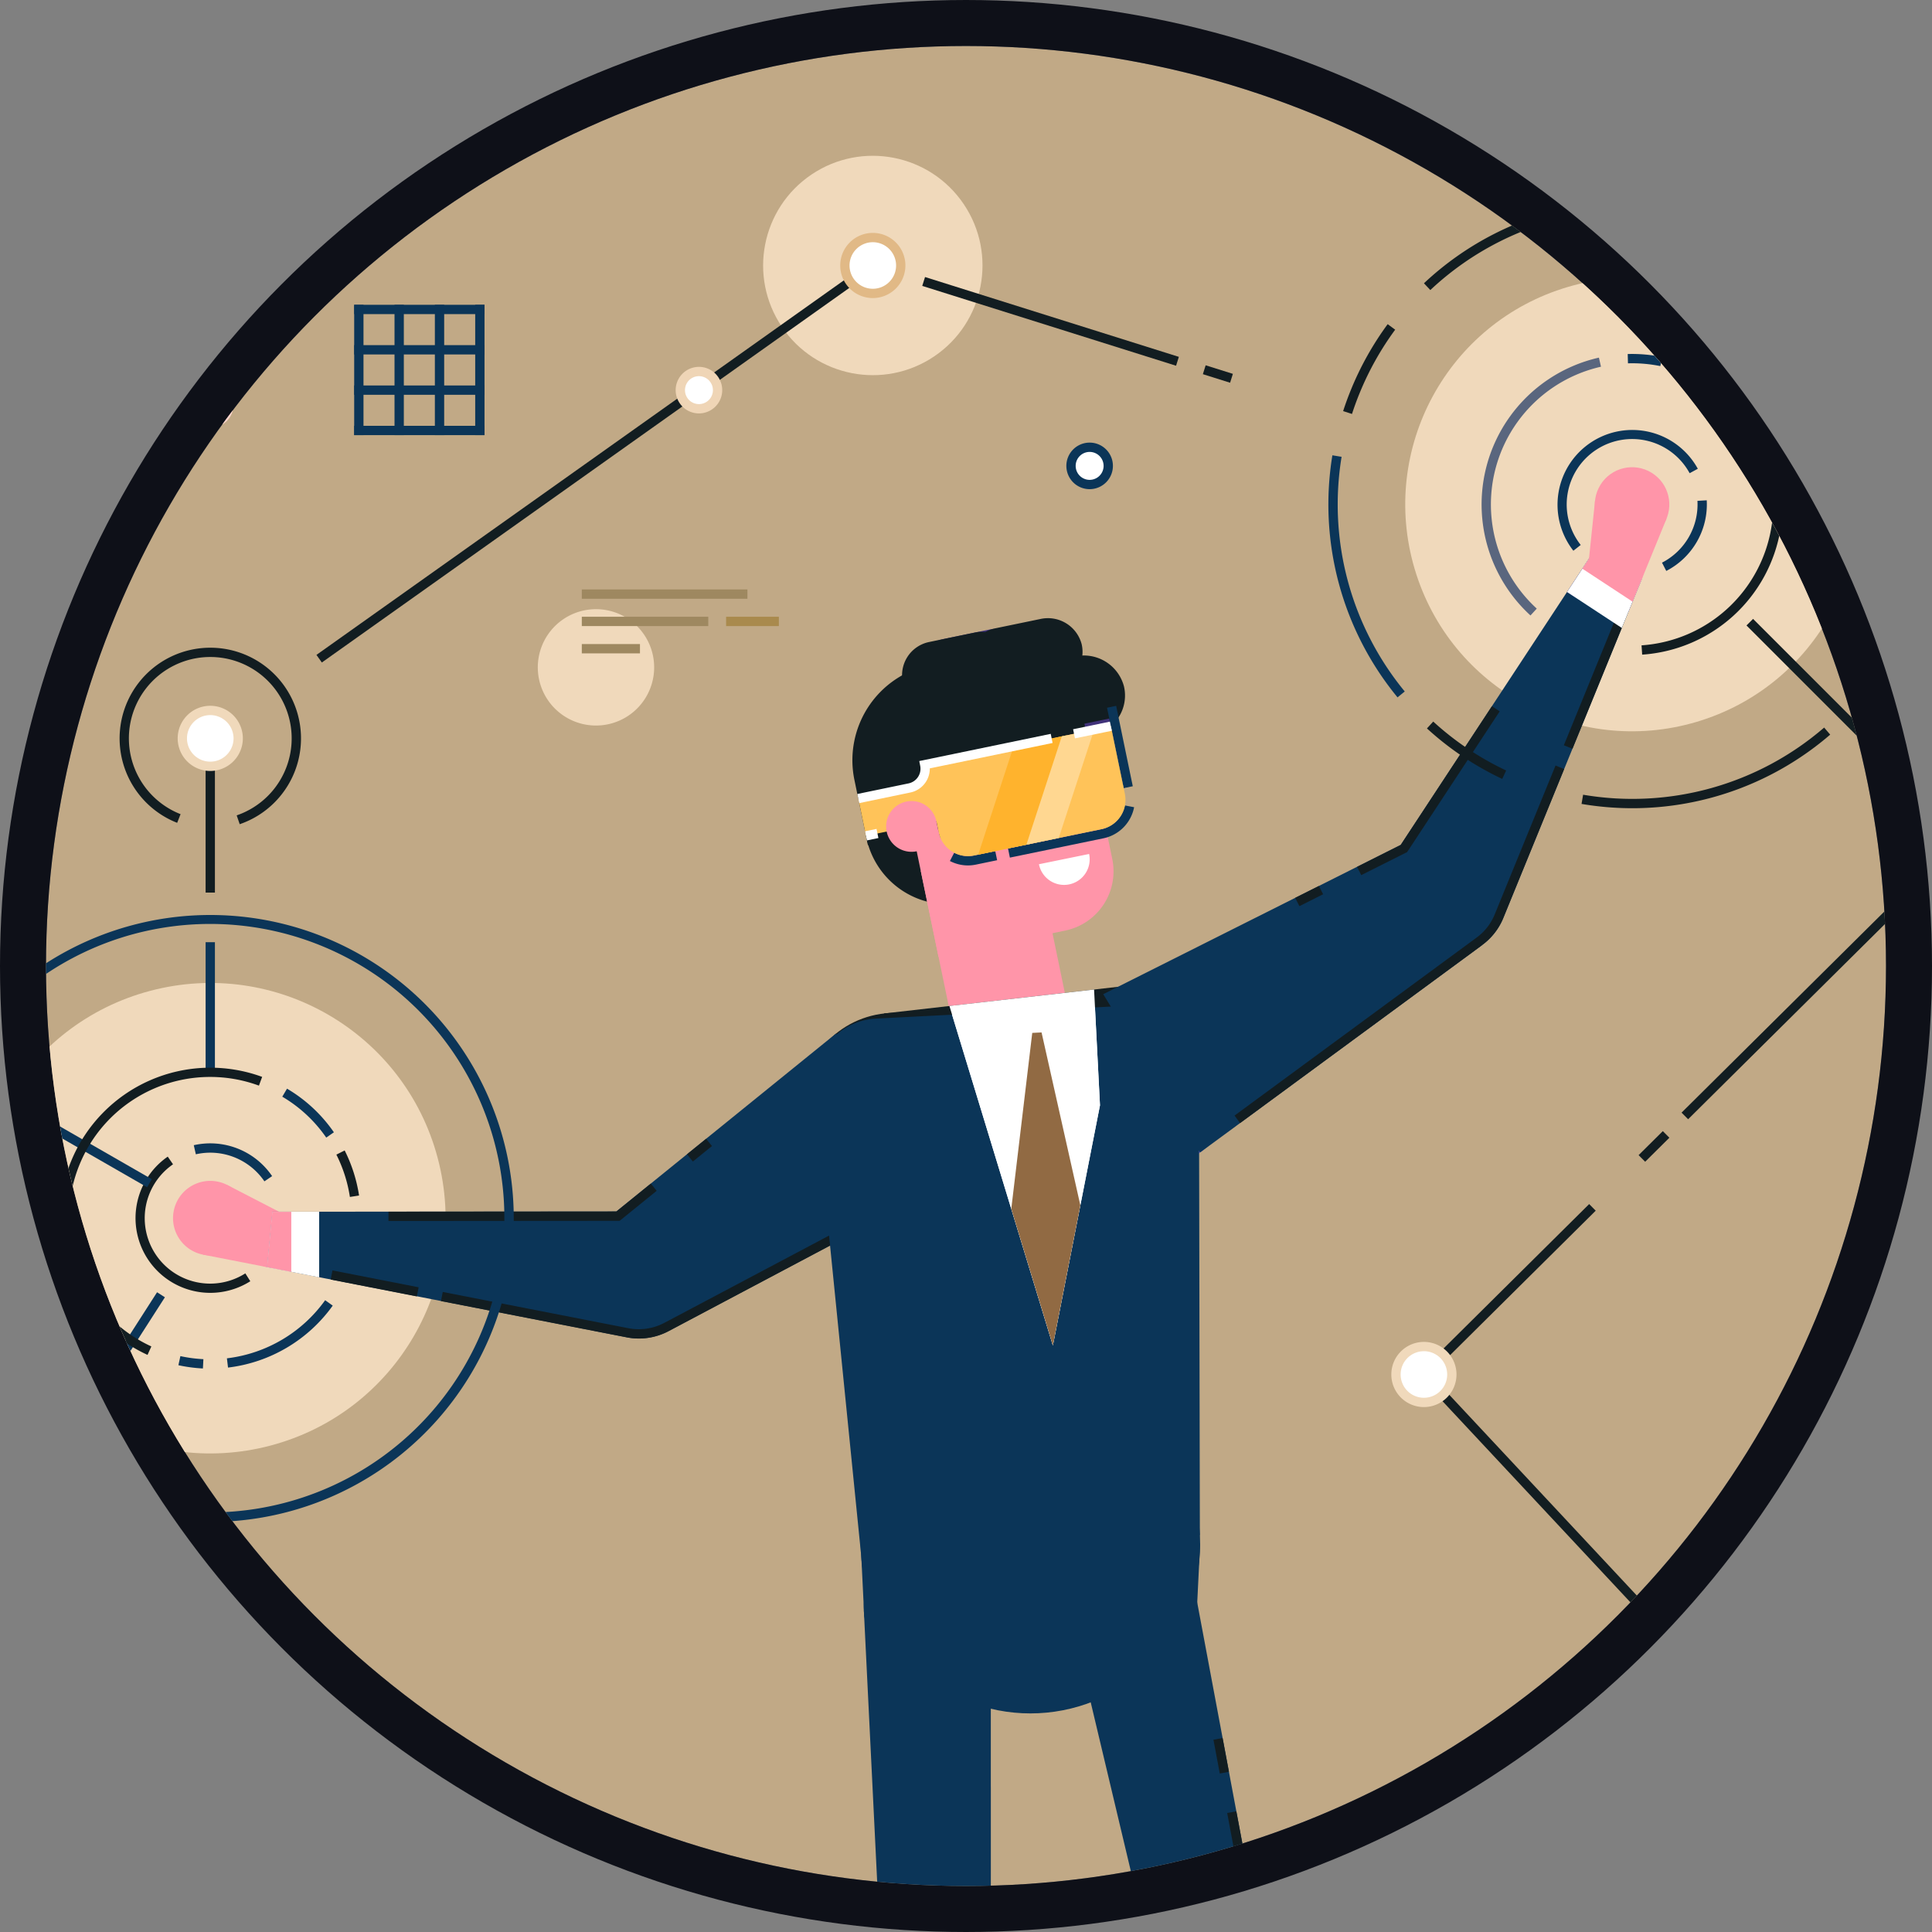 <svg xmlns="http://www.w3.org/2000/svg" xmlns:xlink="http://www.w3.org/1999/xlink" width="210" height="210" viewBox="0 0 210 210">
  <rect x="0" y="0" width="210" height="210" fill="#808080" stroke="none"/>
  <defs>
    <clipPath id="clip-path">
      <circle id="Ellipse_243" data-name="Ellipse 243" cx="100" cy="100" r="100" transform="translate(463 11369)" fill="#fff" stroke="#707070" stroke-width="1"/>
    </clipPath>
  </defs>
  <g id="Group_2579" data-name="Group 2579" transform="translate(-492 -6188)">
    <g id="Ellipse_217" data-name="Ellipse 217" transform="translate(497 6193)" fill="#c1a986" stroke="#0e1018" stroke-width="5">
      <circle cx="100" cy="100" r="100" stroke="none"/>
      <circle cx="100" cy="100" r="102.5" fill="none"/>
    </g>
    <g id="Mask_Group_15" data-name="Mask Group 15" transform="translate(34 -5176)" clip-path="url(#clip-path)">
      <g id="Group_1737" data-name="Group 1737" transform="translate(326.435 11288.739)">
        <circle id="Ellipse_221" data-name="Ellipse 221" cx="11.922" cy="11.922" r="11.922" transform="matrix(0.329, -0.944, 0.944, 0.329, 311.293, 274.955)" fill="#f8f7ff"/>
        <rect id="Rectangle_884" data-name="Rectangle 884" width="1.012" height="58.796" transform="translate(285.968 225.005) rotate(-43.053)" fill="#121d21"/>
        <rect id="Rectangle_885" data-name="Rectangle 885" width="34.878" height="11.501" transform="translate(353.292 174.524)" fill="#eeebff"/>
        <path id="Path_5319" data-name="Path 5319" d="M386.448,428.07V408.518l-13.8.344,5.262,107.169,8.535-.212.006-87.749Z" transform="translate(-147.186 -158.558)" fill="#0b3558"/>
        <path id="Rectangle_886" data-name="Rectangle 886" d="M0,0H9.2a0,0,0,0,1,0,0V9.636a0,0,0,0,1,0,0H9.088A9.088,9.088,0,0,1,0,.547V0A0,0,0,0,1,0,0Z" transform="translate(225.624 165.776) rotate(-11.687)" fill="#121d21"/>
        <rect id="Rectangle_887" data-name="Rectangle 887" width="12.649" height="20.825" transform="translate(231.644 169.902) rotate(-11.687)" fill="#ff95a9"/>
        <path id="Path_5320" data-name="Path 5320" d="M396.63,233.621l-13.778,2.85-5.981-28.911,20.219-4.182,4.648,22.47A6.578,6.578,0,0,1,396.63,233.621Z" transform="translate(-149.273 -57.213)" fill="#ff95a9"/>
        <path id="Rectangle_888" data-name="Rectangle 888" d="M10.575,0h0a0,0,0,0,1,0,0V17.817a0,0,0,0,1,0,0H0a0,0,0,0,1,0,0V10.575A10.575,10.575,0,0,1,10.575,0Z" transform="translate(222.294 149.679) rotate(-11.687)" fill="#121d21"/>
        <path id="Path_5321" data-name="Path 5321" d="M393.447,205.605l-4.937,1.021a3.791,3.791,0,0,1-4.494-2.728,3.678,3.678,0,0,1,2.836-4.442l4.936-1.021a3.791,3.791,0,0,1,4.494,2.728A3.679,3.679,0,0,1,393.447,205.605Z" transform="translate(-152.755 -54.73)" fill="#40327a"/>
        <path id="Path_5322" data-name="Path 5322" d="M390.387,206.238l-4.937,1.021a3.791,3.791,0,0,1-4.494-2.728,3.678,3.678,0,0,1,2.836-4.442l4.936-1.021a3.791,3.791,0,0,1,4.494,2.728A3.678,3.678,0,0,1,390.387,206.238Z" transform="translate(-151.243 -55.043)" fill="#121d21"/>
        <path id="Path_5323" data-name="Path 5323" d="M404.527,203.313l-4.936,1.021a3.791,3.791,0,0,1-4.494-2.728,3.679,3.679,0,0,1,2.836-4.442l4.937-1.021a3.791,3.791,0,0,1,4.494,2.728A3.678,3.678,0,0,1,404.527,203.313Z" transform="translate(-158.229 -53.598)" fill="#121d21"/>
        <path id="Path_5324" data-name="Path 5324" d="M390.349,242.54h0a1.379,1.379,0,0,1-1.63-1.072l-.07-.338,2.7-.559.07.338A1.379,1.379,0,0,1,390.349,242.54Z" transform="translate(-155.092 -75.588)" fill="#40327a"/>
        <path id="Path_5325" data-name="Path 5325" d="M410.8,212.707l-5.87,1.214a4.508,4.508,0,0,1-5.344-3.244,4.375,4.375,0,0,1,3.373-5.283l5.87-1.214a4.509,4.509,0,0,1,5.344,3.244A4.375,4.375,0,0,1,410.8,212.707Z" transform="translate(-160.439 -57.561)" fill="#121d21"/>
        <path id="Path_5326" data-name="Path 5326" d="M407.69,215.054l-4.937,1.021a3.791,3.791,0,0,1-4.493-2.728A3.679,3.679,0,0,1,401.1,208.9l4.936-1.021a3.792,3.792,0,0,1,4.494,2.728A3.679,3.679,0,0,1,407.69,215.054Z" transform="translate(-159.791 -59.398)" fill="#121d21"/>
        <path id="Path_5327" data-name="Path 5327" d="M422.735,217.6l-2.7.559,2,9.686h0a2.759,2.759,0,0,0,2.143-3.26Z" transform="translate(-170.597 -64.238)" fill="#40327a"/>
        <rect id="Rectangle_889" data-name="Rectangle 889" width="12.523" height="7.02" transform="matrix(0.979, -0.203, 0.203, 0.979, 233.01, 151.567)" fill="#121d21"/>
        <path id="Path_5328" data-name="Path 5328" d="M393.1,247.643a4.263,4.263,0,0,1-1.964-.483l.469-.9a3.245,3.245,0,0,0,2.159.3l2.3-.477.206.991-2.3.477A4.345,4.345,0,0,1,393.1,247.643Z" transform="translate(-156.321 -78.312)" fill="#0b3558"/>
        <path id="Path_5329" data-name="Path 5329" d="M403.821,241.94l-.2-.991,10.17-2.1a3.263,3.263,0,0,0,2.54-2.577l.994.19a4.278,4.278,0,0,1-3.33,3.379Z" transform="translate(-162.487 -73.461)" fill="#0b3558"/>
        <rect id="Rectangle_890" data-name="Rectangle 890" width="1.012" height="8.924" transform="translate(251.895 152.189) rotate(-11.689)" fill="#0b3558"/>
        <path id="Path_5330" data-name="Path 5330" d="M372.289,231.166l7.654-1.583.246,1.191a3.256,3.256,0,0,0,3.848,2.529l13.859-2.866a3.256,3.256,0,0,0,2.529-3.848l-1.518-7.341-20.235,4.186a2.139,2.139,0,0,1-1.662,2.528l-.24.05-.2.041h0l-5.117,1.059Z" transform="translate(-146.595 -65.053)" fill="#ffc359"/>
        <rect id="Rectangle_891" data-name="Rectangle 891" width="1.274" height="1.012" transform="translate(225.591 165.618) rotate(-11.661)" fill="#fff"/>
        <path id="Path_5331" data-name="Path 5331" d="M402.954,233l-5.739,1.187,3.85-11.776,5.739-1.187Z" transform="translate(-159.324 -66.028)" fill="#ffb32d"/>
        <path id="Path_5332" data-name="Path 5332" d="M411.082,231.767l-3.517.727,3.85-11.776,3.517-.727Z" transform="translate(-164.437 -65.42)" fill="#ffd791"/>
        <circle id="Ellipse_222" data-name="Ellipse 222" cx="10.119" cy="10.119" r="10.119" transform="translate(242.189 188.681) rotate(-30.043)" fill="#7760db"/>
        <circle id="Ellipse_223" data-name="Ellipse 223" cx="10.119" cy="10.119" r="10.119" transform="translate(217.289 186.974) rotate(-8.555)" fill="#121d21"/>
        <path id="Path_5333" data-name="Path 5333" d="M376.982,277.933l27.207-3.1,2.308,20.108-27.219,3.1Z" transform="translate(-149.328 -92.514)" fill="#121d21"/>
        <circle id="Ellipse_224" data-name="Ellipse 224" cx="4.048" cy="4.048" r="4.048" transform="translate(303.396 131.418) rotate(-58.381)" fill="#ff95a9"/>
        <circle id="Ellipse_225" data-name="Ellipse 225" cx="24.651" cy="24.651" r="24.651" transform="translate(278.33 113.455) rotate(-16.493)" fill="#f0d9bb"/>
        <circle id="Ellipse_226" data-name="Ellipse 226" cx="25.556" cy="25.556" r="25.556" transform="matrix(0.967, -0.256, 0.256, 0.967, 123.173, 189.505)" fill="#f0d9bb"/>
        <circle id="Ellipse_227" data-name="Ellipse 227" cx="11.922" cy="11.922" r="11.922" transform="translate(209.888 100.887) rotate(-33.953)" fill="#f0d9bb"/>
        <path id="Path_5334" data-name="Path 5334" d="M302.723,199.222a6.324,6.324,0,1,0,7.418-4.995A6.324,6.324,0,0,0,302.723,199.222Z" transform="translate(-112.584 -52.634)" fill="#f0d9bb"/>
        <path id="Path_5335" data-name="Path 5335" d="M650.811,315.238a6.323,6.323,0,1,0,7.418-4.995A6.324,6.324,0,0,0,650.811,315.238Z" transform="translate(-284.55 -109.949)" fill="#f8f7ff"/>
        <path id="Path_5336" data-name="Path 5336" d="M224.317,320.2a4.048,4.048,0,1,0,4.749-3.2A4.047,4.047,0,0,0,224.317,320.2Z" transform="translate(-73.87 -113.308)" fill="#ff95a9"/>
        <path id="Path_5337" data-name="Path 5337" d="M239.646,326.024a3.036,3.036,0,1,1,2.4,3.561A3.036,3.036,0,0,1,239.646,326.024Z" transform="translate(-81.452 -116.59)" fill="#ff95a9"/>
        <path id="Path_5338" data-name="Path 5338" d="M233.345,317.819l6.288,3.249-1.977,5.677-6.947-1.356Z" transform="translate(-77.066 -113.75)" fill="#ff95a9"/>
        <path id="Path_5339" data-name="Path 5339" d="M317.393,302.1l-11.118-16.8-23.863,19.329-32.3.026h-3.032l-2.052,0-.576,6.017,39.036,7.62c.017,0,.032.009.048.012a6.869,6.869,0,0,0,4.553-.678l0,0Z" transform="translate(-83.852 -97.687)" fill="#0b3558"/>
        <rect id="Rectangle_892" data-name="Rectangle 892" width="1.012" height="9.548" transform="matrix(0.192, -0.981, 0.981, 0.192, 167.507, 214.343)" fill="#121d21"/>
        <path id="Path_5340" data-name="Path 5340" d="M303.308,337.96a6.91,6.91,0,0,1-1.325-.129L281.8,333.889l.194-.993,20.187,3.943a5.919,5.919,0,0,0,3.885-.579l.463-.242,21.137-11.2.474.895-21.6,11.447A6.912,6.912,0,0,1,303.308,337.96Z" transform="translate(-102.304 -117.205)" fill="#121d21"/>
        <rect id="Rectangle_893" data-name="Rectangle 893" width="2.672" height="1.012" transform="translate(206.24 200.726) rotate(-39.016)" fill="#121d21"/>
        <path id="Path_5341" data-name="Path 5341" d="M270.523,321.573v-1.012l24.771-.019,3.747-3.036.637.787-4.026,3.261Z" transform="translate(-96.734 -113.595)" fill="#121d21"/>
        <path id="Path_5342" data-name="Path 5342" d="M250.109,330.683l-5.661-1.105.577-6.017,2.052,0h3.032Z" transform="translate(-83.852 -116.585)" fill="#fff"/>
        <path id="Path_5343" data-name="Path 5343" d="M245.02,323.566l-.577,6.017,2.632.514,0-6.533Z" transform="translate(-83.85 -116.588)" fill="#ff95a9"/>
        <circle id="Ellipse_229" data-name="Ellipse 229" cx="6.906" cy="6.906" r="6.906" transform="translate(225.451 243.053)" fill="#0b3558"/>
        <circle id="Ellipse_230" data-name="Ellipse 230" cx="6.906" cy="6.906" r="6.906" transform="translate(247.858 243.053)" fill="#7760db"/>
        <path id="Path_5344" data-name="Path 5344" d="M403.8,286.32l.1,50.488-36.847,1.883-5.045-50.235a7.084,7.084,0,0,1,6.686-7.782l27.657-1.414A7.084,7.084,0,0,1,403.8,286.32Z" transform="translate(-141.915 -94.696)" fill="#0b3558"/>
        <path id="Path_5345" data-name="Path 5345" d="M408.866,394.867l-.339,6.906-.017.339a6.907,6.907,0,0,1-6.9,6.568H379.225a6.907,6.907,0,0,1-6.9-6.568l-.017-.339-.338-6.906Z" transform="translate(-146.853 -151.814)" fill="#0b3558"/>
        <path id="Path_5346" data-name="Path 5346" d="M391.6,280.453l10.957,35.953,5.12-26.1-.544-10.642Z" transform="translate(-156.552 -94.898)" fill="#fff"/>
        <path id="Path_5347" data-name="Path 5347" d="M406.756,275.82,407.4,288.4l-2.134,10.875-2.986,15.23-4.523-14.846-6.723-22.053Z" transform="translate(-156.27 -93.001)" fill="#fff"/>
        <circle id="Ellipse_231" data-name="Ellipse 231" cx="18.448" cy="18.448" r="18.448" transform="translate(217.477 243.053) rotate(-45)" fill="#0b3558"/>
        <path id="Path_5348" data-name="Path 5348" d="M411.829,303.831l-2.986,15.23-4.523-14.846,2.28-19.13,1.011-.052Z" transform="translate(-162.834 -97.552)" fill="#916a43"/>
        <path id="Path_5349" data-name="Path 5349" d="M430.792,405.987l20.2,107.79-8.352,1.782L417.284,408.87Z" transform="translate(-169.239 -157.308)" fill="#0b3558"/>
        <rect id="Rectangle_894" data-name="Rectangle 894" width="1.012" height="16.648" transform="translate(264.955 272.327) rotate(-10.614)" fill="#121d21"/>
        <rect id="Rectangle_895" data-name="Rectangle 895" width="1.012" height="3.736" transform="translate(263.462 264.362) rotate(-10.609)" fill="#121d21"/>
        <path id="Path_5350" data-name="Path 5350" d="M482.622,184.841l-5.347-2.819-1.127,1.714-1.664,2.534L456.41,213.758l-32.338,16.229,10.52,17.211,30.671-22.549,0-.007a6.859,6.859,0,0,0,2.3-2.94c.007-.015.01-.031.017-.047Z" transform="translate(-172.592 -46.662)" fill="#0b3558"/>
        <path id="Path_5351" data-name="Path 5351" d="M452.885,266.563l-.6-.815L478.6,246.4a5.854,5.854,0,0,0,1.957-2.5l6.618-16.2.936.383-6.6,16.155a6.873,6.873,0,0,1-2.309,2.97l-.392.3Z" transform="translate(-186.53 -69.23)" fill="#121d21"/>
        <rect id="Rectangle_896" data-name="Rectangle 896" width="16.11" height="1.012" transform="translate(301.548 156.268) rotate(-67.795)" fill="#121d21"/>
        <path id="Path_5352" data-name="Path 5352" d="M530.391,188.4l-.937-.382,1.107-2.709-3.722-1.962-2.287,3.481-.846-.555,2.792-4.249,5.347,2.82Z" transform="translate(-221.814 -46.662)" fill="#40327a"/>
        <path id="Path_5353" data-name="Path 5353" d="M479.058,233.311l-.454-.9,4.746-2.382,9.913-15.076.846.556-10.063,15.3Z" transform="translate(-199.533 -62.929)" fill="#121d21"/>
        <rect id="Rectangle_897" data-name="Rectangle 897" width="2.885" height="1.012" transform="translate(272.348 172.852) rotate(-26.641)" fill="#121d21"/>
        <path id="Path_5355" data-name="Path 5355" d="M539.787,172.979l-.068-1.01a15.347,15.347,0,0,0,4.778-29.517q-.214-.087-.429-.167l.355-.948c.152.057.3.116.456.178a16.359,16.359,0,0,1-5.091,31.464Z" transform="translate(-229.725 -26.562)" fill="#121d21"/>
        <path id="Path_5356" data-name="Path 5356" d="M540.291,140.6a15.374,15.374,0,0,0-3.517-.3l-.029-1.012a16.411,16.411,0,0,1,3.751.325Z" transform="translate(-228.255 -25.546)" fill="#0b3558"/>
        <path id="Path_5357" data-name="Path 5357" d="M510.68,168.1a16.361,16.361,0,0,1,7.439-28.025l.224.987a15.349,15.349,0,0,0-6.98,26.292Z" transform="translate(-212.759 -25.941)" fill="#5a667e"/>
        <path id="Path_5358" data-name="Path 5358" d="M532.362,228.31a33.077,33.077,0,0,1-5.532-.467l.169-1a31.9,31.9,0,0,0,26.2-7.3l.659.768A32.937,32.937,0,0,1,532.362,228.31Z" transform="translate(-223.358 -65.199)" fill="#121d21"/>
        <path id="Path_5359" data-name="Path 5359" d="M590.864,183.167l-.838-.567a32.236,32.236,0,0,0,3.132-5.857,31.794,31.794,0,0,0,1.623-19.028l.989-.22a32.811,32.811,0,0,1-1.675,19.631A33.233,33.233,0,0,1,590.864,183.167Z" transform="translate(-254.578 -34.545)" fill="#ff95a9"/>
        <path id="Path_5360" data-name="Path 5360" d="M597.268,150.16c-.184-.568-.387-1.139-.6-1.7l.944-.365c.223.577.432,1.167.621,1.752Z" transform="translate(-257.859 -29.902)" fill="#ff95a9"/>
        <path id="Path_5361" data-name="Path 5361" d="M541.883,121.153a32.009,32.009,0,0,0-48.215-5.06l-.693-.737a33.021,33.021,0,0,1,49.74,5.222Z" transform="translate(-206.632 -9.304)" fill="#121d21"/>
        <path id="Path_5362" data-name="Path 5362" d="M476.575,142.642l-.962-.312c.254-.785.543-1.572.857-2.34a33.205,33.205,0,0,1,3.984-7.109l.816.6a32.144,32.144,0,0,0-3.863,6.891C477.1,141.118,476.822,141.882,476.575,142.642Z" transform="translate(-198.055 -22.385)" fill="#121d21"/>
        <path id="Path_5363" data-name="Path 5363" d="M479.957,187.365a33.014,33.014,0,0,1-7.081-26.313l1,.165a32,32,0,0,0,6.864,25.505Z" transform="translate(-196.486 -36.302)" fill="#0b3558"/>
        <path id="Path_5364" data-name="Path 5364" d="M501.8,224.488A32.876,32.876,0,0,1,493.618,219l.684-.746a31.878,31.878,0,0,0,7.926,5.318Z" transform="translate(-206.95 -64.562)" fill="#121d21"/>
        <path id="Path_5365" data-name="Path 5365" d="M544.577,178.4l-.463-.9a7.123,7.123,0,0,0,3.852-6.72l1.01-.057a8.134,8.134,0,0,1-4.4,7.677Z" transform="translate(-231.896 -41.08)" fill="#0b3558"/>
        <path id="Path_5366" data-name="Path 5366" d="M523.373,168.709A8.125,8.125,0,1,1,536.9,159.8l-.889.482a7.114,7.114,0,1,0-11.839,7.8Z" transform="translate(-220.79 -33.586)" fill="#0b3558"/>
        <path id="Path_5367" data-name="Path 5367" d="M228.063,355.913a16.345,16.345,0,0,1-2.664-.353l.216-.989a15.221,15.221,0,0,0,2.5.331Z" transform="translate(-74.442 -131.906)" fill="#0b3558"/>
        <path id="Path_5368" data-name="Path 5368" d="M235.939,349.883l-.12-1.005a15.373,15.373,0,0,0,10.678-6.317l.824.588A16.393,16.393,0,0,1,235.939,349.883Z" transform="translate(-79.589 -125.973)" fill="#0b3558"/>
        <path id="Path_5370" data-name="Path 5370" d="M260.8,315.441a15.387,15.387,0,0,0-1.469-4.6l.9-.455a16.391,16.391,0,0,1,1.565,4.9Z" transform="translate(-91.203 -110.077)" fill="#121d21"/>
        <path id="Path_5371" data-name="Path 5371" d="M252.491,302.435a15.163,15.163,0,0,0-4.778-4.448l.515-.871a16.164,16.164,0,0,1,5.095,4.742Z" transform="translate(-85.465 -103.522)" fill="#0b3558"/>
        <path id="Path_5372" data-name="Path 5372" d="M200.067,325.71a33.021,33.021,0,0,1-9.137-1.294l.279-.973a31.983,31.983,0,1,0-15.849-10.357l-.78.644a32.987,32.987,0,1,1,25.487,11.979Z" transform="translate(-45.591 -85.018)" fill="#0b3558"/>
        <path id="Path_5373" data-name="Path 5373" d="M189.334,373.159a32.829,32.829,0,0,1-3.586-3.151l.721-.71a31.811,31.811,0,0,0,3.476,3.054Z" transform="translate(-54.853 -139.182)" fill="#c4b8ff"/>
        <path id="Path_5374" data-name="Path 5374" d="M236.377,312.994a7.116,7.116,0,0,0-7.453-2.941l-.224-.988a8.128,8.128,0,0,1,8.515,3.361Z" transform="translate(-76.072 -109.326)" fill="#0b3558"/>
        <path id="Path_5375" data-name="Path 5375" d="M224.306,326.524a8.125,8.125,0,0,1-4.618-14.806l.575.833a7.113,7.113,0,0,0,7.858,11.856l.541.855A8.145,8.145,0,0,1,224.306,326.524Z" transform="translate(-69.89 -110.736)" fill="#121d21"/>
        <path id="Path_5376" data-name="Path 5376" d="M415.718,246.7a2.783,2.783,0,1,1-5.453,1.115Z" transform="translate(-165.771 -78.616)" fill="#fff"/>
        <rect id="Rectangle_898" data-name="Rectangle 898" width="1.012" height="24.595" transform="translate(321.401 143.246) rotate(-45)" fill="#121d21"/>
        <rect id="Rectangle_899" data-name="Rectangle 899" width="1.012" height="13.886" transform="translate(340.754 162.599) rotate(-45)" fill="#c4b8ff"/>
        <path id="Path_5377" data-name="Path 5377" d="M639.188,263.476H619.626v-9.919h4.554v1.012h-3.542v7.895h18.549Z" transform="translate(-269.202 -82.003)" fill="#c4b8ff"/>
        <path id="Path_5378" data-name="Path 5378" d="M655.838,263.476h-2.532v-1.012h1.52v-7.895H637.789v-1.012h18.049Z" transform="translate(-278.174 -82.003)" fill="#c4b8ff"/>
        <path id="Path_5379" data-name="Path 5379" d="M628.084,136.8a3.542,3.542,0,1,1,3.542-3.542A3.546,3.546,0,0,1,628.084,136.8Zm0-6.072a2.53,2.53,0,1,0,2.53,2.53A2.533,2.533,0,0,0,628.084,130.732Z" transform="translate(-271.63 -20.823)" fill="#c4b8ff"/>
        <rect id="Rectangle_900" data-name="Rectangle 900" width="13.746" height="1.012" transform="translate(353.292 174.524)" fill="#a796f2"/>
        <rect id="Rectangle_901" data-name="Rectangle 901" width="5.734" height="1.012" transform="translate(368.977 174.524)" fill="#c4b8ff"/>
        <rect id="Rectangle_902" data-name="Rectangle 902" width="6.322" height="1.012" transform="translate(353.292 177.492)" fill="#a796f2"/>
        <rect id="Rectangle_903" data-name="Rectangle 903" width="13.745" height="1.012" transform="translate(194.805 142.3)" fill="#9e8860"/>
        <rect id="Rectangle_904" data-name="Rectangle 904" width="5.734" height="1.012" transform="translate(210.49 142.3)" fill="#a98a4d"/>
        <rect id="Rectangle_905" data-name="Rectangle 905" width="6.322" height="1.012" transform="translate(194.805 145.269)" fill="#9e8860"/>
        <rect id="Rectangle_906" data-name="Rectangle 906" width="18.002" height="1.012" transform="translate(194.805 139.331)" fill="#9e8860"/>
        <rect id="Rectangle_907" data-name="Rectangle 907" width="13.746" height="1.012" transform="translate(107.643 236.698)" fill="#c4b8ff"/>
        <rect id="Rectangle_908" data-name="Rectangle 908" width="5.735" height="1.012" transform="translate(99.969 236.698)" fill="#c4b8ff"/>
        <rect id="Rectangle_909" data-name="Rectangle 909" width="6.322" height="1.012" transform="translate(115.067 239.666)" fill="#c4b8ff"/>
        <rect id="Rectangle_910" data-name="Rectangle 910" width="18.002" height="1.012" transform="translate(103.387 233.729)" fill="#c4b8ff"/>
        <g id="Group_1724" data-name="Group 1724" transform="translate(170.063 108.391)">
          <g id="Group_1722" data-name="Group 1722">
            <rect id="Rectangle_911" data-name="Rectangle 911" width="1.012" height="14.167" fill="#0b3558"/>
            <rect id="Rectangle_912" data-name="Rectangle 912" width="1.012" height="14.167" transform="translate(13.155)" fill="#0b3558"/>
            <rect id="Rectangle_913" data-name="Rectangle 913" width="1.012" height="14.167" transform="translate(8.77)" fill="#0b3558"/>
            <rect id="Rectangle_914" data-name="Rectangle 914" width="1.012" height="14.167" transform="translate(4.385)" fill="#0b3558"/>
          </g>
          <g id="Group_1723" data-name="Group 1723">
            <rect id="Rectangle_915" data-name="Rectangle 915" width="14.167" height="1.012" fill="#0b3558"/>
            <rect id="Rectangle_916" data-name="Rectangle 916" width="14.167" height="1.012" transform="translate(0 13.155)" fill="#0b3558"/>
            <rect id="Rectangle_917" data-name="Rectangle 917" width="14.167" height="1.012" transform="translate(0 8.77)" fill="#0b3558"/>
            <rect id="Rectangle_918" data-name="Rectangle 918" width="14.167" height="1.012" transform="translate(0 4.385)" fill="#0b3558"/>
          </g>
        </g>
        <path id="Path_5380" data-name="Path 5380" d="M570.413,362.412l34.171-85.023.939.378-33.206,82.621,42.625-20.247.434.914Z" transform="translate(-244.889 -93.776)" fill="#c4b8ff"/>
        <rect id="Rectangle_919" data-name="Rectangle 919" width="7.663" height="1.012" transform="matrix(0.903, -0.429, 0.429, 0.903, 372.25, 245.319)" fill="#c4b8ff"/>
        <rect id="Rectangle_920" data-name="Rectangle 920" width="25.795" height="1.012" transform="translate(285.985 224.303) rotate(-44.763)" fill="#121d21"/>
        <rect id="Rectangle_921" data-name="Rectangle 921" width="3.707" height="1.012" transform="translate(309.674 200.819) rotate(-44.763)" fill="#121d21"/>
        <rect id="Rectangle_922" data-name="Rectangle 922" width="40.861" height="1.012" transform="translate(314.344 196.199) rotate(-44.763)" fill="#121d21"/>
        <rect id="Rectangle_923" data-name="Rectangle 923" width="41.046" height="1.012" transform="translate(347.57 163.267) rotate(-44.763)" fill="#c4b8ff"/>
        <rect id="Rectangle_924" data-name="Rectangle 924" width="27.402" height="1.012" transform="translate(371.06 155.329) rotate(-68.095)" fill="#c4b8ff"/>
        <rect id="Rectangle_925" data-name="Rectangle 925" width="10.793" height="1.012" transform="translate(366.13 167.6) rotate(-68.098)" fill="#c4b8ff"/>
        <rect id="Rectangle_926" data-name="Rectangle 926" width="49.498" height="1.012" transform="translate(332.252 129.587)" fill="#c4b8ff"/>
        <g id="Group_1725" data-name="Group 1725" transform="translate(322.935 264.081)">
          <circle id="Ellipse_232" data-name="Ellipse 232" cx="3.036" cy="3.036" r="3.036" transform="translate(0.506 0.506)" fill="#fff"/>
          <path id="Path_5381" data-name="Path 5381" d="M568.837,443.511a3.542,3.542,0,1,1,3.542-3.542A3.546,3.546,0,0,1,568.837,443.511Zm0-6.072a2.53,2.53,0,1,0,2.53,2.53A2.533,2.533,0,0,0,568.837,437.439Z" transform="translate(-565.295 -436.427)" fill="#c4b8ff"/>
        </g>
        <rect id="Rectangle_927" data-name="Rectangle 927" width="42.244" height="1.012" transform="translate(125.826 251.279) rotate(-57.318)" fill="#0b3558"/>
        <path id="Path_5382" data-name="Path 5382" d="M164.043,422.534,168.5,415.6l.852.546-3.364,5.24L180.8,420.36l.07,1.01Z" transform="translate(-44.13 -162.056)" fill="#c4b8ff"/>
        <rect id="Rectangle_928" data-name="Rectangle 928" width="12.135" height="1.012" transform="translate(142.276 257.918) rotate(-3.975)" fill="#a796f2"/>
        <path id="Path_5383" data-name="Path 5383" d="M147.558,259.769l-62.291-35.8-.067-.151L74.716,200.236l.925-.411,10.416,23.432,62.006,35.634Z" transform="translate(0 -55.457)" fill="#0b3558"/>
        <g id="Group_1726" data-name="Group 1726" transform="translate(117.342 256.36)">
          <circle id="Ellipse_233" data-name="Ellipse 233" cx="3.036" cy="3.036" r="3.036" transform="translate(0.506 0.506)" fill="#fff"/>
          <path id="Path_5384" data-name="Path 5384" d="M162.5,428.251a3.542,3.542,0,1,1,3.542-3.542A3.546,3.546,0,0,1,162.5,428.251Zm0-6.072a2.53,2.53,0,1,0,2.53,2.53A2.533,2.533,0,0,0,162.5,422.179Z" transform="translate(-158.961 -421.167)" fill="#c4b8ff"/>
        </g>
        <g id="Group_1728" data-name="Group 1728" transform="translate(351.62 196.42)">
          <circle id="Ellipse_235" data-name="Ellipse 235" cx="2.024" cy="2.024" r="2.024" transform="translate(0.506 0.506)" fill="#fff"/>
          <path id="Path_5387" data-name="Path 5387" d="M624.518,307.762a2.53,2.53,0,1,1,2.53-2.53A2.533,2.533,0,0,1,624.518,307.762Zm0-4.048a1.518,1.518,0,1,0,1.518,1.518A1.519,1.519,0,0,0,624.518,303.714Z" transform="translate(-621.988 -302.702)" fill="#a796f2"/>
        </g>
        <path id="Path_5388" data-name="Path 5388" d="M160.065,214.456h-8.837l4.419-7.653Zm-7.084-1.012h5.33l-2.665-4.617Z" transform="translate(-37.799 -58.905)" fill="#c4b8ff"/>
        <g id="Group_1729" data-name="Group 1729" transform="translate(282.796 221.118)">
          <circle id="Ellipse_236" data-name="Ellipse 236" cx="3.036" cy="3.036" r="3.036" transform="translate(0.506 0.506)" fill="#fff"/>
          <path id="Path_5389" data-name="Path 5389" d="M489.507,358.6a3.542,3.542,0,1,1,3.542-3.542A3.546,3.546,0,0,1,489.507,358.6Zm0-6.072a2.53,2.53,0,1,0,2.53,2.53A2.533,2.533,0,0,0,489.507,352.526Z" transform="translate(-485.965 -351.514)" fill="#f0d9bb"/>
        </g>
        <g id="Group_1730" data-name="Group 1730" transform="translate(151.89 116.71)">
          <circle id="Ellipse_237" data-name="Ellipse 237" cx="2.024" cy="2.024" r="2.024" transform="translate(0.506 0.506)" fill="#fff"/>
          <path id="Path_5390" data-name="Path 5390" d="M229.773,150.223a2.53,2.53,0,1,1,2.53-2.53A2.533,2.533,0,0,1,229.773,150.223Zm0-4.048a1.518,1.518,0,1,0,1.518,1.518A1.519,1.519,0,0,0,229.773,146.175Z" transform="translate(-227.243 -145.163)" fill="#ffd4cc"/>
        </g>
        <g id="Group_1731" data-name="Group 1731" transform="translate(153.914 177.676)">
          <path id="Path_5391" data-name="Path 5391" d="M232.243,265.656v0Z" transform="translate(-231.737 -265.656)" fill="#fff"/>
          <rect id="Rectangle_935" data-name="Rectangle 935" width="1.012" height="14.308" fill="#0b3558"/>
        </g>
        <g id="Group_1732" data-name="Group 1732" transform="translate(153.914 155.518)">
          <path id="Path_5392" data-name="Path 5392" d="M232.243,221.863v0Z" transform="translate(-231.737 -221.863)" fill="#121d21"/>
          <rect id="Rectangle_936" data-name="Rectangle 936" width="1.012" height="16.762" transform="translate(0 0)" fill="#121d21"/>
        </g>
        <g id="Group_1733" data-name="Group 1733" transform="translate(150.878 151.977)">
          <circle id="Ellipse_238" data-name="Ellipse 238" cx="3.036" cy="3.036" r="3.036" transform="translate(0.506 0.506)" fill="#fff"/>
          <path id="Path_5393" data-name="Path 5393" d="M228.785,221.948a3.542,3.542,0,1,1,3.542-3.542A3.546,3.546,0,0,1,228.785,221.948Zm0-6.072a2.53,2.53,0,1,0,2.53,2.53A2.533,2.533,0,0,0,228.785,215.876Z" transform="translate(-225.243 -214.864)" fill="#f0d9bb"/>
        </g>
        <path id="Path_5394" data-name="Path 5394" d="M225.816,221.566l-.328-.958a8.847,8.847,0,1,0-6.1-.132l-.369.942a9.858,9.858,0,1,1,6.8.148Z" transform="translate(-68.196 -56.719)" fill="#121d21"/>
        <rect id="Rectangle_937" data-name="Rectangle 937" width="73.814" height="1.012" transform="translate(165.962 146.446) rotate(-35.381)" fill="#121d21"/>
        <g id="Group_1734" data-name="Group 1734" transform="translate(247.474 123.371)">
          <circle id="Ellipse_239" data-name="Ellipse 239" cx="2.024" cy="2.024" r="2.024" transform="translate(0.506 0.506)" fill="#fff"/>
          <path id="Path_5395" data-name="Path 5395" d="M418.685,163.388a2.53,2.53,0,1,1,2.53-2.53A2.533,2.533,0,0,1,418.685,163.388Zm0-4.048a1.518,1.518,0,1,0,1.518,1.518A1.519,1.519,0,0,0,418.685,159.34Z" transform="translate(-416.155 -158.328)" fill="#0b3558"/>
        </g>
        <rect id="Rectangle_938" data-name="Rectangle 938" width="1.012" height="3.101" transform="matrix(0.3, -0.954, 0.954, 0.3, 262.312, 115.932)" fill="#121d21"/>
        <rect id="Rectangle_939" data-name="Rectangle 939" width="1.012" height="28.921" transform="translate(231.809 106.338) rotate(-72.541)" fill="#121d21"/>
        <g id="Group_1735" data-name="Group 1735" transform="translate(222.894 100.576)">
          <circle id="Ellipse_240" data-name="Ellipse 240" cx="3.036" cy="3.036" r="3.036" transform="translate(0.506 0.506)" fill="#fff"/>
          <path id="Path_5396" data-name="Path 5396" d="M371.117,120.359a3.542,3.542,0,1,1,3.542-3.542A3.546,3.546,0,0,1,371.117,120.359Zm0-6.072a2.53,2.53,0,1,0,2.53,2.53A2.533,2.533,0,0,0,371.117,114.287Z" transform="translate(-367.575 -113.275)" fill="#e1b986"/>
        </g>
        <path id="Path_5397" data-name="Path 5397" d="M209.44,323.806A16.356,16.356,0,0,1,221.9,293.588l-.35.95a15.344,15.344,0,0,0-11.694,28.348Z" transform="translate(-61.84 -101.274)" fill="#121d21"/>
        <g id="Group_1736" data-name="Group 1736" transform="translate(205.008 115.137)">
          <circle id="Ellipse_241" data-name="Ellipse 241" cx="2.024" cy="2.024" r="2.024" transform="translate(0.506 0.506)" fill="#fff"/>
          <path id="Path_5398" data-name="Path 5398" d="M334.755,147.113a2.53,2.53,0,1,1,2.53-2.53A2.533,2.533,0,0,1,334.755,147.113Zm0-4.048a1.518,1.518,0,1,0,1.518,1.518A1.52,1.52,0,0,0,334.755,143.065Z" transform="translate(-332.225 -142.053)" fill="#efd5b6"/>
        </g>
        <path id="Path_5399" data-name="Path 5399" d="M380.759,240.786l2.7-.559-.559-2.7a2.759,2.759,0,0,0-3.261-2.143h0a2.759,2.759,0,0,0-2.143,3.26h0A2.759,2.759,0,0,0,380.759,240.786Z" transform="translate(-149.555 -72.995)" fill="#ff95a9"/>
        <path id="Path_5400" data-name="Path 5400" d="M371.452,228.424l-.2-.991,5.559-1.15a1.632,1.632,0,0,0,1.268-1.93l-.1-.5,14.292-2.956.2.991-13.347,2.761a2.647,2.647,0,0,1-2.11,2.621Z" transform="translate(-146.495 -65.869)" fill="#fff"/>
        <rect id="Rectangle_940" data-name="Rectangle 940" width="4.087" height="1.012" transform="matrix(0.979, -0.202, 0.202, 0.979, 248.206, 154.526)" fill="#fff"/>
        <circle id="Ellipse_242" data-name="Ellipse 242" cx="4.048" cy="4.048" r="4.048" transform="translate(303.396 131.418) rotate(-58.381)" fill="#ff95a9"/>
        <path id="Path_5401" data-name="Path 5401" d="M532.428,179.544a3.036,3.036,0,1,0,1.662,3.959A3.035,3.035,0,0,0,532.428,179.544Z" transform="translate(-224.056 -45.326)" fill="#ff95a9"/>
        <path id="Path_5402" data-name="Path 5402" d="M526.5,182.021l5.346,2.82-2.182,5.339-5.956-3.91,1.664-2.534Z" transform="translate(-221.814 -46.662)" fill="#fff"/>
        <path id="Path_5403" data-name="Path 5403" d="M529.01,170.785l-.735,7.04,5.831,1.463,2.678-6.552Z" transform="translate(-224.071 -41.111)" fill="#ff95a9"/>
        <path id="Path_5404" data-name="Path 5404" d="M528.129,182.02l5.347,2.82-1.015,2.482L527,183.734Z" transform="translate(-223.442 -46.661)" fill="#ff95a9"/>
      </g>
    </g>
  </g>
</svg>
